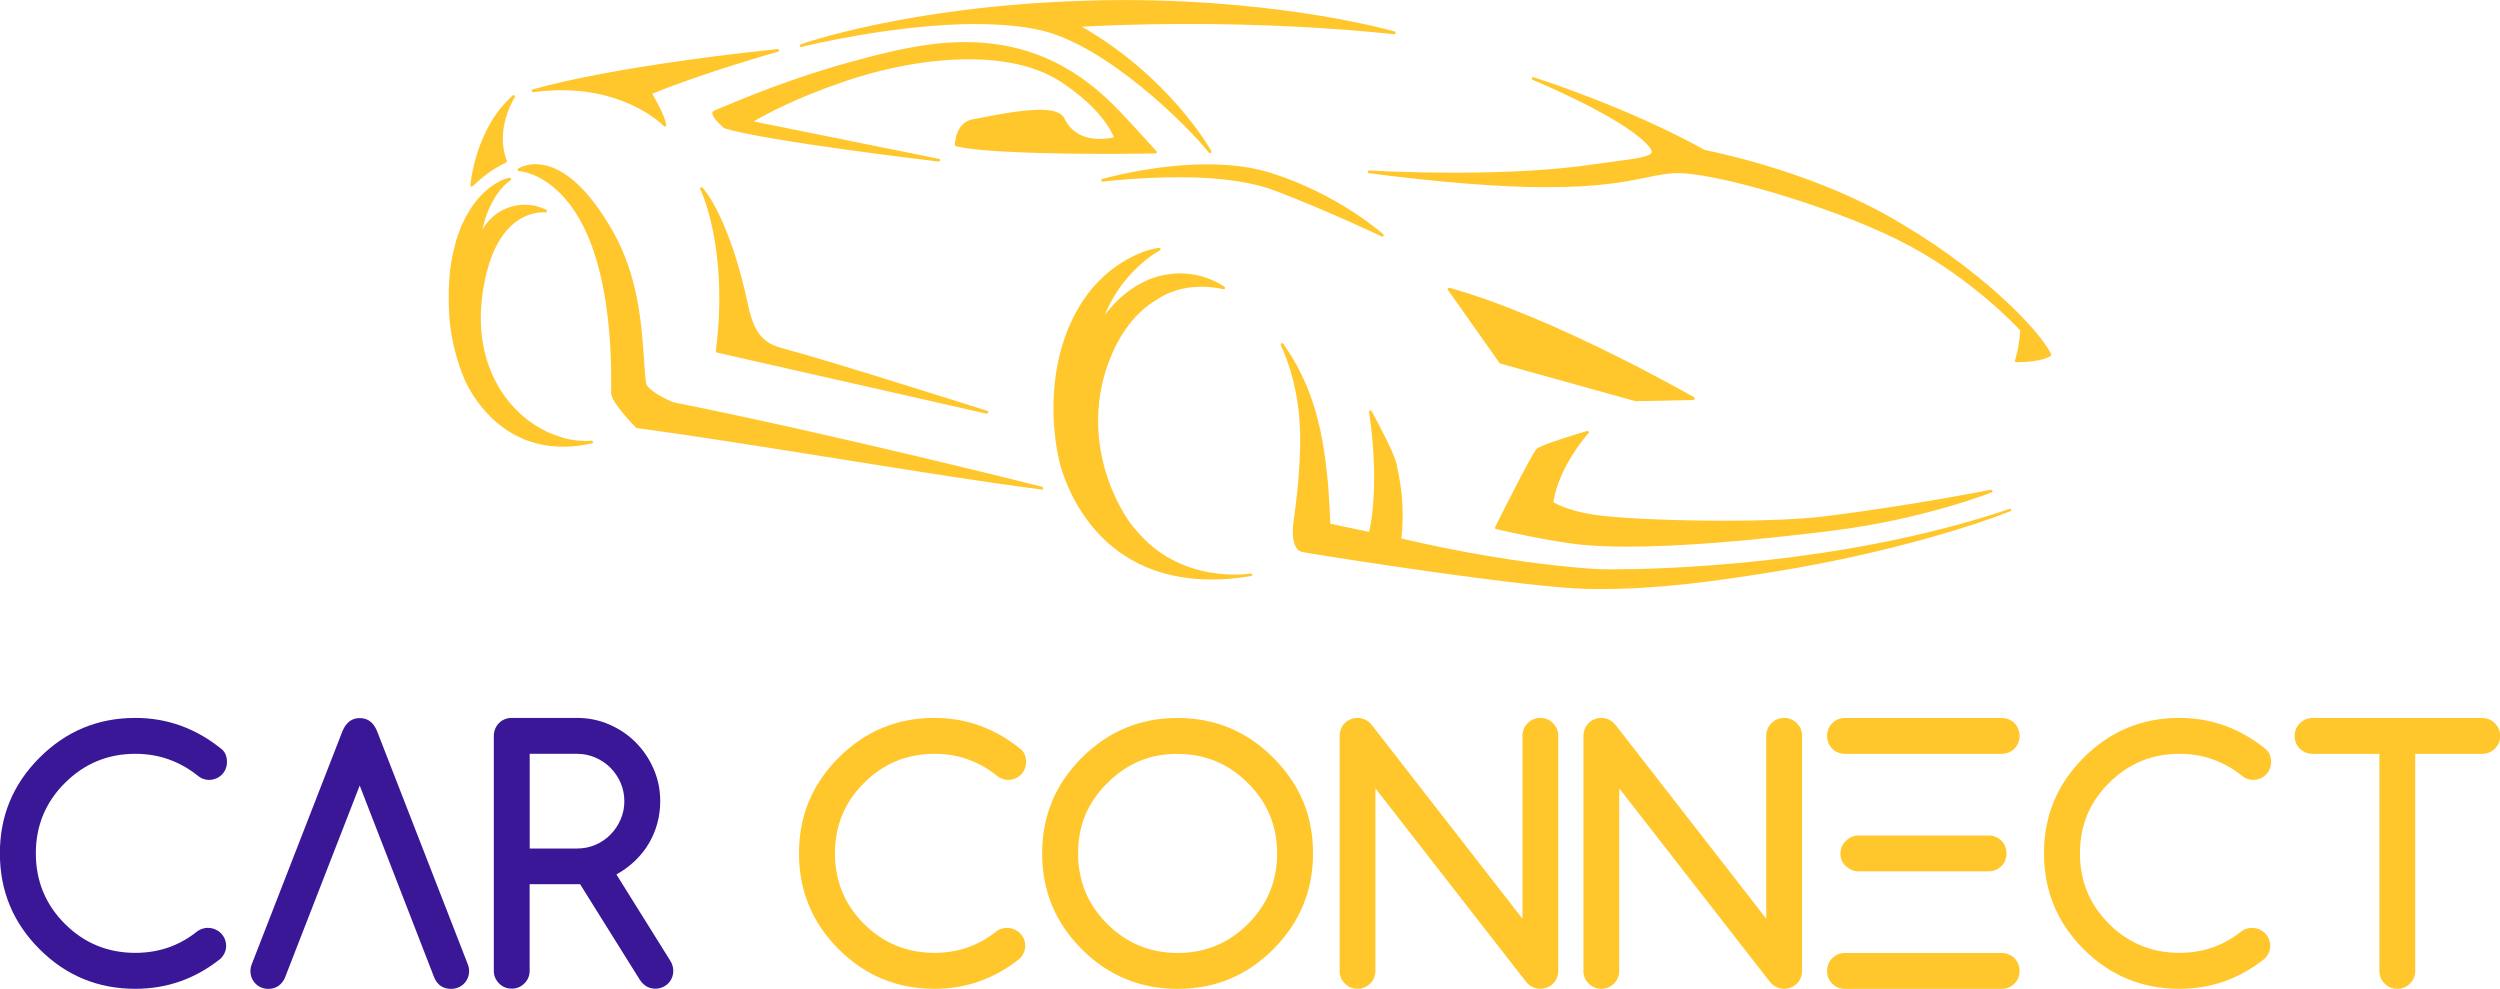<?xml version="1.0" encoding="UTF-8"?><svg id="Layer_2" xmlns="http://www.w3.org/2000/svg" viewBox="0 0 420 166.12"><defs><style>.cls-1{fill:#391796;}.cls-2,.cls-3{fill:#ffc72c;}.cls-3{fill-rule:evenodd;}</style></defs><g id="Layer_1-2"><g><g id="element-id-84076"><path id="element-id-82609" class="cls-1" d="M34.98,155.89c.42,0,.81,.08,1.17,.24s.68,.37,.95,.64,.49,.58,.65,.95c.16,.37,.24,.76,.24,1.18,0,.8-.31,1.52-.94,2.16-4.23,3.38-9,5.06-14.31,5.06-6.3,0-11.66-2.22-16.1-6.66-4.44-4.44-6.66-9.8-6.66-16.1s2.22-11.63,6.66-16.07c4.46-4.46,9.82-6.68,16.1-6.68,5.38,0,10.25,1.77,14.59,5.32,.53,.51,.8,1.2,.8,2.08,0,.44-.08,.83-.23,1.19-.15,.36-.36,.68-.64,.95s-.6,.49-.97,.64c-.37,.15-.76,.23-1.18,.23-.74,0-1.43-.28-2.08-.85-1.44-1.14-3.03-2.01-4.76-2.62s-3.58-.91-5.53-.91c-4.63,0-8.58,1.64-11.86,4.92-3.24,3.24-4.86,7.18-4.86,11.8s1.62,8.59,4.86,11.83c3.26,3.26,7.21,4.89,11.86,4.89,3.96,0,7.45-1.22,10.47-3.67,.49-.34,1.08-.52,1.76-.54h0Z"/><path id="element-id-22558" class="cls-1" d="M47.87,164.28c-.59,1.23-1.52,1.85-2.79,1.85-.44,0-.83-.08-1.19-.23-.36-.15-.68-.36-.95-.64-.27-.27-.49-.59-.64-.95s-.23-.76-.23-1.19c0-.4,.09-.81,.26-1.22l15.24-39.16c.61-1.4,1.56-2.1,2.87-2.1s2.27,.7,2.87,2.1l15.24,39.16c.17,.4,.26,.81,.26,1.22s-.08,.83-.23,1.19-.37,.68-.64,.95-.6,.49-.97,.64c-.37,.15-.76,.23-1.18,.23-1.33,0-2.27-.62-2.82-1.85l-12.54-32.31-12.57,32.31Z"/><path id="element-id-10300" class="cls-1" d="M88.99,126.65v15.9h7.96c1.1,0,2.13-.21,3.1-.63,.97-.42,1.81-.99,2.52-1.72,.71-.73,1.28-1.57,1.69-2.53,.42-.96,.63-1.98,.63-3.06s-.21-2.13-.63-3.1c-.42-.97-.99-1.81-1.71-2.53s-1.56-1.29-2.53-1.71-1.99-.63-3.07-.63h-7.96Zm-6.03,36.46v-39.48c0-.42,.08-.81,.23-1.18s.37-.69,.64-.97,.59-.49,.95-.64c.36-.15,.76-.23,1.19-.23h10.98c1.92,0,3.72,.37,5.42,1.11s3.18,1.74,4.44,3.01c1.26,1.27,2.26,2.75,3,4.45s1.11,3.5,1.11,5.42c0,1.25-.16,2.47-.47,3.65-.31,1.19-.78,2.3-1.39,3.36s-1.38,2.03-2.3,2.93-1.99,1.69-3.2,2.37l9.07,14.53c.32,.53,.48,1.08,.48,1.65,0,.44-.08,.83-.23,1.19s-.37,.68-.64,.95-.6,.49-.97,.64c-.37,.15-.76,.23-1.18,.23-1.06,0-1.92-.49-2.59-1.48l-10.04-16.07h-8.48v14.53c0,.83-.29,1.55-.88,2.13-.59,.59-1.3,.88-2.13,.88s-1.55-.29-2.13-.88-.88-1.3-.88-2.13h0Z"/><path id="element-id-3018" class="cls-2" d="M169.23,155.89c.42,0,.81,.08,1.17,.24s.68,.37,.95,.64c.27,.27,.49,.58,.65,.95,.16,.37,.24,.76,.24,1.18,0,.8-.31,1.52-.94,2.16-4.23,3.38-9,5.06-14.31,5.06-6.3,0-11.66-2.22-16.1-6.66-4.44-4.44-6.66-9.8-6.66-16.1s2.22-11.63,6.66-16.07c4.46-4.46,9.82-6.68,16.1-6.68,5.38,0,10.25,1.77,14.59,5.32,.53,.51,.8,1.2,.8,2.08,0,.44-.08,.83-.23,1.19s-.37,.68-.64,.95-.6,.49-.97,.64c-.37,.15-.76,.23-1.18,.23-.74,0-1.43-.28-2.08-.85-1.44-1.14-3.03-2.01-4.76-2.62-1.73-.61-3.58-.91-5.53-.91-4.63,0-8.58,1.64-11.86,4.92-3.24,3.24-4.86,7.18-4.86,11.8s1.62,8.59,4.86,11.83c3.26,3.26,7.21,4.89,11.86,4.89,3.96,0,7.45-1.22,10.47-3.67,.49-.34,1.08-.52,1.76-.54h0Z"/><path id="element-id-28616" class="cls-2" d="M197.84,126.65c-2.35,0-4.5,.41-6.44,1.22-1.94,.82-3.74,2.05-5.39,3.7-1.65,1.65-2.88,3.44-3.68,5.38-.81,1.93-1.21,4.08-1.21,6.43,0,4.63,1.63,8.57,4.89,11.83,3.26,3.26,7.21,4.89,11.83,4.89s8.57-1.63,11.83-4.89c3.26-3.26,4.89-7.21,4.89-11.83s-1.63-8.54-4.89-11.8c-3.28-3.28-7.22-4.92-11.83-4.92h0Zm22.75,16.72c0,6.28-2.23,11.64-6.68,16.1s-9.79,6.66-16.07,6.66-11.66-2.22-16.1-6.66c-4.44-4.44-6.66-9.8-6.66-16.1s2.22-11.63,6.66-16.07c4.46-4.46,9.82-6.68,16.1-6.68s11.61,2.23,16.07,6.68c2.24,2.24,3.91,4.68,5.02,7.34,1.11,2.65,1.66,5.57,1.66,8.73h0Z"/><path id="element-id-73254" class="cls-2" d="M225.06,163.11v-39.48c0-.42,.08-.81,.23-1.18s.36-.69,.64-.97c.27-.27,.59-.49,.95-.64,.36-.15,.76-.23,1.19-.23,.89,0,1.67,.37,2.33,1.11l25.37,32.62v-30.72c0-.83,.29-1.55,.88-2.13,.59-.59,1.3-.88,2.13-.88s1.55,.29,2.13,.88c.59,.59,.88,1.3,.88,2.13v39.48c0,.44-.08,.83-.23,1.19s-.36,.68-.64,.95c-.27,.27-.6,.49-.97,.64-.37,.15-.76,.23-1.18,.23-.89,0-1.66-.35-2.3-1.05l-25.4-32.62v30.66c0,.83-.29,1.55-.88,2.13-.59,.59-1.3,.88-2.13,.88s-1.55-.29-2.13-.88c-.59-.59-.88-1.3-.88-2.13h0Z"/><path id="element-id-19433" class="cls-2" d="M266.02,163.11v-39.48c0-.42,.08-.81,.23-1.18s.36-.69,.64-.97c.27-.27,.59-.49,.95-.64,.36-.15,.76-.23,1.19-.23,.89,0,1.67,.37,2.33,1.11l25.37,32.62v-30.72c0-.83,.29-1.55,.88-2.13,.59-.59,1.3-.88,2.13-.88s1.55,.29,2.13,.88c.59,.59,.88,1.3,.88,2.13v39.48c0,.44-.08,.83-.23,1.19s-.36,.68-.64,.95c-.27,.27-.6,.49-.97,.64-.37,.15-.76,.23-1.18,.23-.89,0-1.66-.35-2.3-1.05l-25.4-32.62v30.66c0,.83-.29,1.55-.88,2.13-.59,.59-1.3,.88-2.13,.88s-1.55-.29-2.13-.88c-.59-.59-.88-1.3-.88-2.13h0Z"/><path id="element-id-10078" class="cls-2" d="M336.27,120.62c.42,0,.81,.08,1.18,.23,.37,.15,.69,.36,.97,.64,.27,.27,.49,.6,.64,.97,.15,.37,.23,.76,.23,1.18s-.08,.83-.23,1.19-.36,.68-.64,.95c-.27,.27-.6,.49-.97,.64-.37,.15-.76,.23-1.18,.23h-26.31c-.44,0-.83-.08-1.19-.23s-.68-.36-.95-.64c-.27-.27-.49-.59-.64-.95s-.23-.76-.23-1.19,.08-.81,.23-1.18,.36-.69,.64-.97c.27-.27,.59-.49,.95-.64,.36-.15,.76-.23,1.19-.23h26.31Zm0,39.48c.42,0,.81,.08,1.18,.23s.69,.36,.97,.64c.27,.27,.49,.6,.64,.97,.15,.37,.23,.76,.23,1.18s-.08,.83-.23,1.19-.36,.68-.64,.95c-.27,.27-.6,.49-.97,.64-.37,.15-.76,.23-1.18,.23h-26.31c-.44,0-.83-.08-1.19-.23s-.68-.36-.95-.64c-.27-.27-.49-.59-.64-.95s-.23-.76-.23-1.19,.08-.81,.23-1.18,.36-.69,.64-.97c.27-.27,.59-.49,.95-.64s.76-.23,1.19-.23h26.31Zm-2.19-19.74c.42,0,.81,.08,1.18,.23s.69,.36,.97,.64c.27,.27,.49,.6,.64,.97,.15,.37,.23,.76,.23,1.18s-.08,.83-.23,1.19-.36,.68-.64,.95c-.27,.27-.6,.49-.97,.64-.37,.15-.76,.23-1.18,.23h-21.96c-.7-.02-1.37-.31-2.02-.88-.61-.55-.91-1.26-.91-2.13,0-.38,.08-.75,.23-1.11s.36-.68,.63-.95,.57-.5,.92-.67c.35-.17,.73-.27,1.15-.28h21.96Z"/><path id="element-id-35755" class="cls-2" d="M378.39,155.89c.42,0,.81,.08,1.17,.24s.68,.37,.95,.64,.49,.58,.65,.95c.16,.37,.24,.76,.24,1.18,0,.8-.31,1.52-.94,2.16-4.23,3.38-9,5.06-14.31,5.06-6.3,0-11.66-2.22-16.1-6.66-4.44-4.44-6.66-9.8-6.66-16.1s2.22-11.63,6.66-16.07c4.46-4.46,9.82-6.68,16.1-6.68,5.38,0,10.25,1.77,14.59,5.32,.53,.51,.8,1.2,.8,2.08,0,.44-.08,.83-.23,1.19s-.36,.68-.64,.95c-.27,.27-.6,.49-.97,.64-.37,.15-.76,.23-1.18,.23-.74,0-1.43-.28-2.08-.85-1.44-1.14-3.03-2.01-4.76-2.62s-3.58-.91-5.53-.91c-4.63,0-8.58,1.64-11.86,4.92s-4.86,7.18-4.86,11.8,1.62,8.59,4.86,11.83,7.21,4.89,11.86,4.89c3.96,0,7.45-1.22,10.47-3.67,.49-.34,1.08-.52,1.76-.54h0Z"/><path id="element-id-74605" class="cls-2" d="M416.99,126.65h-11.23v36.46c0,.83-.29,1.55-.88,2.13-.59,.59-1.3,.88-2.13,.88s-1.55-.29-2.13-.88c-.59-.59-.88-1.3-.88-2.13v-36.46h-11.23c-.83,0-1.55-.29-2.13-.88-.59-.59-.88-1.3-.88-2.13s.29-1.55,.88-2.13c.59-.59,1.3-.88,2.13-.88h28.5c.83,0,1.55,.29,2.13,.88,.59,.59,.88,1.3,.88,2.13s-.29,1.55-.88,2.13c-.59,.59-1.3,.88-2.13,.88h0Z"/></g><g id="element-id-73159"><path id="element-id-61239" class="cls-3" d="M164.02,4.03c-13.82,0-29.25,3.81-29.4,3.86-.13,.02-.24-.04-.26-.15-.04-.11,.02-.24,.15-.28,.17-.07,17.83-6.36,47.3-7.32,2.35-.09,4.71-.13,7.04-.13,14.14,0,25.74,1.44,32.98,2.64,7.58,1.26,12.1,2.53,12.44,2.64,.11,0,.2,.11,.2,.22,0,.13-.11,.24-.24,.24h-.02c-10.74-1.13-22.41-1.72-34.65-1.72-8.98,0-15.61,.33-17.81,.46,14.43,8.26,21.29,20.07,21.73,20.84,.02,.04,.04,.11,.04,.15,0,.13-.09,.24-.22,.24h-.02c-.07,0-.15-.02-.2-.09-3.51-4.45-17.28-18.16-28.46-20.6-2.99-.65-6.54-.98-10.59-.98h0Zm30.08,21.75s-3.27,.07-7.69,.07c-9.61,0-21.9-.24-25.85-1.31-.09-.02-.15-.11-.15-.22,0-.04,.09-3.68,2.9-4.25,4.86-.98,8.67-1.63,11.4-1.63,2.31,0,3.64,.48,4.12,1.46,1.37,2.86,3.99,3.44,5.95,3.44,1.07,0,1.94-.17,2.35-.28-.37-.96-2.14-4.79-8.7-9.18-3.92-2.62-9.2-3.92-15.71-3.92s-13.8,1.33-20.81,3.71c-8.5,2.88-13.71,5.8-15.3,6.73l31.12,6.28c.13,0,.22,.11,.22,.22,0,.13-.11,.24-.24,.24h-.02c-.31-.04-28.9-3.4-35.96-5.58-.04,0-.07-.02-.09-.04-.48-.41-2.07-1.85-1.96-2.55,.02-.17,.15-.33,.31-.39,4.93-2.07,13.16-5.54,23.23-8.26,6.28-1.72,12.44-3.25,18.98-3.25,9.63,0,17.76,3.47,24.85,10.55,2.48,2.46,7.19,7.76,7.24,7.8,.07,.04,.09,.15,.04,.24s-.11,.13-.22,.13h0Zm-63.51-17.54c.13-.02,.24,.07,.26,.17,.04,.13-.04,.24-.15,.28-.13,.02-12.62,3.57-21.12,7.06,.48,.83,2.09,3.64,2.33,5.17,0,.04,.02,.07,.02,.09,0,.13-.11,.24-.24,.24-.07,0-.13-.02-.17-.07-.04-.07-5.84-6.02-17.11-6.02-1.57,0-3.18,.11-4.82,.33-.13,.02-.24-.07-.26-.17-.04-.13,.04-.24,.15-.28,.11-.02,11.42-3.64,41.11-6.8h0Zm186.13,27.77c16.15,9,26.13,19.75,27.88,23.49,.04,.09,.02,.22-.07,.28-.04,.04-1.33,1.07-5.8,1.07-.07,0-.13-.04-.17-.11-.07-.07-.07-.15-.04-.22,.02-.02,.72-2.2,.87-5.01-.74-.81-7.87-8.39-18.46-14.14-10.94-5.95-30.99-11.97-38.51-12.27-1.94-.07-3.62,.26-5.8,.72-3.38,.7-8,1.63-16.76,1.63-7.89,0-17.94-.81-29.86-2.35-.13,0-.22-.11-.2-.24s.11-.22,.24-.22c.04,0,6.26,.37,14.3,.37,9.11,0,16.87-.46,23.04-1.35,1.37-.2,2.62-.37,3.73-.52,3.68-.48,6.12-.81,6.36-1.53,.09-.28-.2-.78-.87-1.48-4.64-4.73-18.96-10.66-19.11-10.72-.13-.04-.17-.17-.13-.28,.04-.13,.15-.2,.28-.15,.15,.04,15.65,4.93,28.79,12.23,.89,.17,16.72,3.27,30.3,10.81h0ZM86.12,16.04c.09-.09,.22-.09,.31,0,.09,.07,.11,.2,.07,.28-.04,.04-3.44,5.36-1.35,10.66,.02,.11-.02,.26-.13,.31,0,0-1.29,.63-2.53,1.46-1.48,.98-3.07,2.53-3.07,2.53-.04,.04-.11,.07-.15,.07s-.09,0-.11-.02c-.09-.04-.15-.13-.13-.22,0-.09,.76-9.46,7.11-15.06h0Zm27.03,51.55c26.92,5.36,61.59,14.1,61.94,14.19,.11,.02,.17,.15,.17,.26,0,.13-.11,.2-.22,.2h-.02c-8.7-1.09-21.79-3.18-34.48-5.21-12.1-1.94-24.61-3.92-33.56-5.12-.07,0-.09-.02-.13-.07-.44-.44-4.23-4.32-4.18-5.84,.17-10.48-.98-24.63-7.56-32.43-3.9-4.64-7.89-4.82-7.93-4.82-.11-.02-.2-.07-.22-.17s.02-.2,.09-.26c.04-.02,1.11-.74,2.92-.74,2.96,0,7.61,1.92,12.86,11.05,4.38,7.61,4.93,15.63,5.34,21.47,.11,1.63,.2,3.05,.37,4.23,.17,1.2,3.36,2.77,4.62,3.27h0Zm119.28-27.96c-.04,.09-.13,.11-.2,.11h-.09c-.13-.09-9.18-4.36-17.83-7.67-3.49-1.35-8.78-2.29-16-2.29s-12.97,.72-13.03,.74c-.13,.02-.24-.07-.26-.17-.02-.13,.02-.24,.15-.28,.09-.02,8.57-2.46,17.65-2.46,4.05,0,7.65,.48,10.68,1.44,11.36,3.57,18.74,10.18,18.87,10.29,.09,.07,.11,.2,.04,.31h0ZM98.24,74.1c.65,0,1.05-.07,1.05-.07,.13-.02,.24,.07,.35,.17,.04,.13-.04,.26-.17,.28-1.66,.37-3.29,.57-4.84,.57-11.12,0-15.78-9.46-16.61-11.36-.31-.74-.59-1.5-.85-2.24-.37-1.11-.68-2.2-.92-3.25-.13-.48-.2-.94-.28-1.42l-.04-.24c-.02-.09-.04-.17-.07-.28-.02-.2-.07-.35-.09-.54l-.11-.85c-.31-2.22-.28-4.42-.26-6.34,0-.31,.02-.59,.04-.87,.04-.74,.09-1.44,.15-2.16,.07-.33,.11-.65,.15-.96,.11-.68,.2-1.31,.33-1.92l.61-2.38,.57-1.59c.02-.09,.07-.17,.09-.24,.04-.13,.09-.24,.13-.37l.28-.59c.2-.37,.37-.74,.54-1.11,.15-.26,.31-.52,.46-.76,.04-.09,.11-.17,.15-.26,.35-.59,.74-1.11,1.13-1.59l.15-.2c.94-1.09,1.81-1.87,2.64-2.4,.31-.24,.61-.39,.89-.54,.09-.04,.13-.09,.22-.13l.13-.07c.28-.13,.54-.24,.76-.31,.11-.04,.22-.09,.33-.11,.09-.02,.17-.04,.24-.07,.13-.02,.2-.04,.22-.04,.11,0,.2,.04,.24,.15,.02,.13,0,.24-.11,.28,0,.02-.04,.04-.13,.11l-.2,.13c-.07,.07-.13,.13-.24,.22-.09,.07-.17,.15-.28,.24-.04,.04-.11,.09-.15,.15l-.17,.17c-.07,.11-.13,.17-.24,.28-.17,.2-.35,.37-.5,.61-.52,.63-1.02,1.53-1.57,2.64-.07,.15-.15,.33-.22,.5-.15,.39-.33,.76-.46,1.22-.02,.13-.09,.28-.13,.44-.04,.17-.11,.37-.15,.54-.11,.33-.17,.68-.26,1.02,.02-.02,.02-.04,.04-.07,.74-1.22,1.79-2.27,2.9-2.94,1.24-.74,2.46-1.02,3.25-1.11,.85-.09,1.7-.04,2.53,.11,.44,.09,.81,.22,1.13,.33,.39,.13,.74,.31,.85,.35,.09,.02,.15,.11,.15,.22,0,.13-.11,.24-.24,.24h-.04s-.15-.02-.39-.02c-1.96,0-8.46,1-10.18,13.91-1.74,12.92,5.41,21.36,12.79,23.71,.59,.22,1.18,.39,1.72,.5,.76,.15,1.57,.26,2.35,.26,.11,.02,.22,.02,.33,.02h0Zm67.5-4.6l-45.31-10.27c-.11-.02-.2-.13-.17-.26,1.16-9.02,.37-15.93-.48-20.14-.92-4.56-2.11-7-2.14-7.02-.07-.13-.04-.24,.07-.31,.09-.09,.24-.07,.31,.02,.2,.2,4.51,4.9,7.69,19.86,1.07,5.03,2.86,6.39,5.97,7.19,7.45,1.96,33.93,10.37,34.2,10.46,.11,.04,.17,.17,.15,.28-.04,.11-.13,.17-.24,.17h-.04Zm41.72,27.03c1.42,0,2.4-.13,2.68-.17,.13-.02,.26,.07,.24,.15,.02,.13-.07,.24-.2,.26-2.29,.39-4.53,.59-6.65,.59-19.66,0-24.74-16.54-25.57-19.86-.26-1.18-.46-2.22-.59-3.25l-.07-.57-.07-.7c-.04-.35-.09-.7-.11-1.02l-.09-1.18v-.22c-.02-.11-.02-.24-.02-.35l-.02-.54c-.04-1.42,0-2.9,.13-4.42,.24-2.94,.81-5.73,1.68-8.3,.85-2.48,2.03-4.86,3.42-6.84,1.24-1.79,2.72-3.36,4.38-4.69,1.33-1.02,2.7-1.9,4.14-2.55,.98-.46,1.96-.81,2.9-1.02,.7-.17,1.07-.22,1.09-.22,.11-.02,.2,.04,.24,.15,.02,.13-.02,.24-.13,.28,0,.02-.33,.2-.87,.54-.76,.5-1.53,1.09-2.29,1.77-1.09,.96-2.09,2.03-2.99,3.18-1.11,1.46-2.07,3.05-2.81,4.71-.11,.22-.17,.44-.28,.65,.41-.54,.85-1.07,1.33-1.59,.65-.72,1.37-1.39,2.09-1.96,.74-.61,1.53-1.13,2.29-1.57,.83-.46,1.63-.83,2.4-1.09,.83-.28,1.61-.48,2.38-.59,1.37-.24,2.81-.24,4.18-.02,1.07,.15,2.09,.44,3.05,.83,.63,.24,1.24,.54,1.79,.87,.33,.2,.5,.33,.57,.37,.09,.04,.13,.13,.13,.22,0,.11-.11,.22-.24,.22h-.07s-.13-.04-.41-.11c-.07-.02-.13-.02-.22-.04-.37-.09-1-.17-1.83-.24-.96-.07-1.87-.04-2.79,.04-1.18,.13-2.31,.39-3.36,.78-.89,.33-1.74,.76-2.55,1.31-3.16,1.87-5.69,4.93-7.5,9.07-3.31,7.56-2.53,14.58-1.29,19.14,1.44,5.19,3.94,9.09,5.27,10.46,0,0,0,.02,.02,.02,5.34,6.54,12.66,7.5,16.59,7.5h0Zm77.15-29.79c-.24-.13-23.56-13.53-41.11-18.39-.11-.02-.2,.02-.24,.09-.07,.09-.07,.2,0,.28l8.67,12.27s.09,.07,.13,.09l22.71,6.32h.09l9.63-.2c.11-.02,.17-.09,.22-.2,.02-.11-.02-.22-.11-.26h0Zm-13.14,28.9c6.06,0,37.64-.5,66.19-10.16,.11-.04,.26,.02,.22,.09,.04,.13-.02,.26-.13,.31-5.19,2.11-20.03,6.97-39.17,10.09-10.98,1.79-20.23,2.99-29.53,2.99-.83,0-1.66,0-2.48-.02-10.11-.26-40.8-4.99-47.73-6.19-2.13-.37-1.59-4.63-1.57-4.84h0c.07-.53,.15-1.09,.24-1.68,.11-.81,.2-1.68,.31-2.55l.15-1.39,.13-1.46,.11-1.53,.11-1.55,.07-1.57,.04-1.61c0-.92,0-2.03-.07-3.14-.04-1.07-.15-2.09-.26-3.05-.17-1.16-.33-2.05-.48-2.83-.2-.92-.41-1.77-.61-2.51-.24-.81-.44-1.5-.65-2.09-.17-.52-.37-1.02-.59-1.61-.17-.41-.33-.76-.44-1l-.15-.35c-.04-.11,0-.26,.11-.31,.09-.07,.24-.02,.31,.07l.22,.33c.15,.22,.37,.54,.61,.94,.24,.33,.57,.87,.92,1.48,.35,.57,.7,1.22,1.09,2.01,.37,.76,.78,1.59,1.13,2.46,.33,.78,.65,1.7,1.05,2.86,.31,.94,.63,2.03,.89,3.16,.24,.94,.46,1.96,.7,3.31l.26,1.63,.22,1.66,.22,1.79,.2,1.92,.17,2.53c.07,.92,.11,1.83,.15,2.7,.02,.61,.04,1.18,.07,1.46l6.52,1.37c.68-2.75,1.48-10.16-.02-20.14-.02-.11,.04-.22,.15-.26,.11-.02,.22,0,.28,.11,.17,.31,3.97,7.24,4.21,8.98,.07,.31,.13,.68,.22,1.11,.41,2.05,1.16,5.82,.57,11.29,1.87,.46,16.72,4.03,32.23,5.12,.78,.04,2.18,.09,3.84,.09h0Zm-4.82-23.23c.11-.02,.22,0,.28,.11,.04,.09,.04,.2-.07,.26-.04,.04-4.88,5.38-5.91,11.57,.57,.35,3.14,1.79,8.63,2.35,4.64,.48,12.51,.78,20.03,.78s13.34-.28,17.31-.78c14.41-1.81,27.4-4.4,27.53-4.42s.24,.02,.28,.15c.04,.13-.02,.24-.13,.28-.11,.07-11.51,4.53-26.61,6.43-14.36,1.79-25.98,2.7-34.55,2.7-2.55,0-4.86-.09-6.84-.24-5.82-.48-15.17-2.7-15.28-2.72-.07-.02-.11-.07-.15-.13-.02-.07-.02-.13,.02-.2,.61-1.26,6.19-12.36,6.93-13.1,.74-.76,7.74-2.81,8.52-3.05h0Z"/></g></g></g></svg>